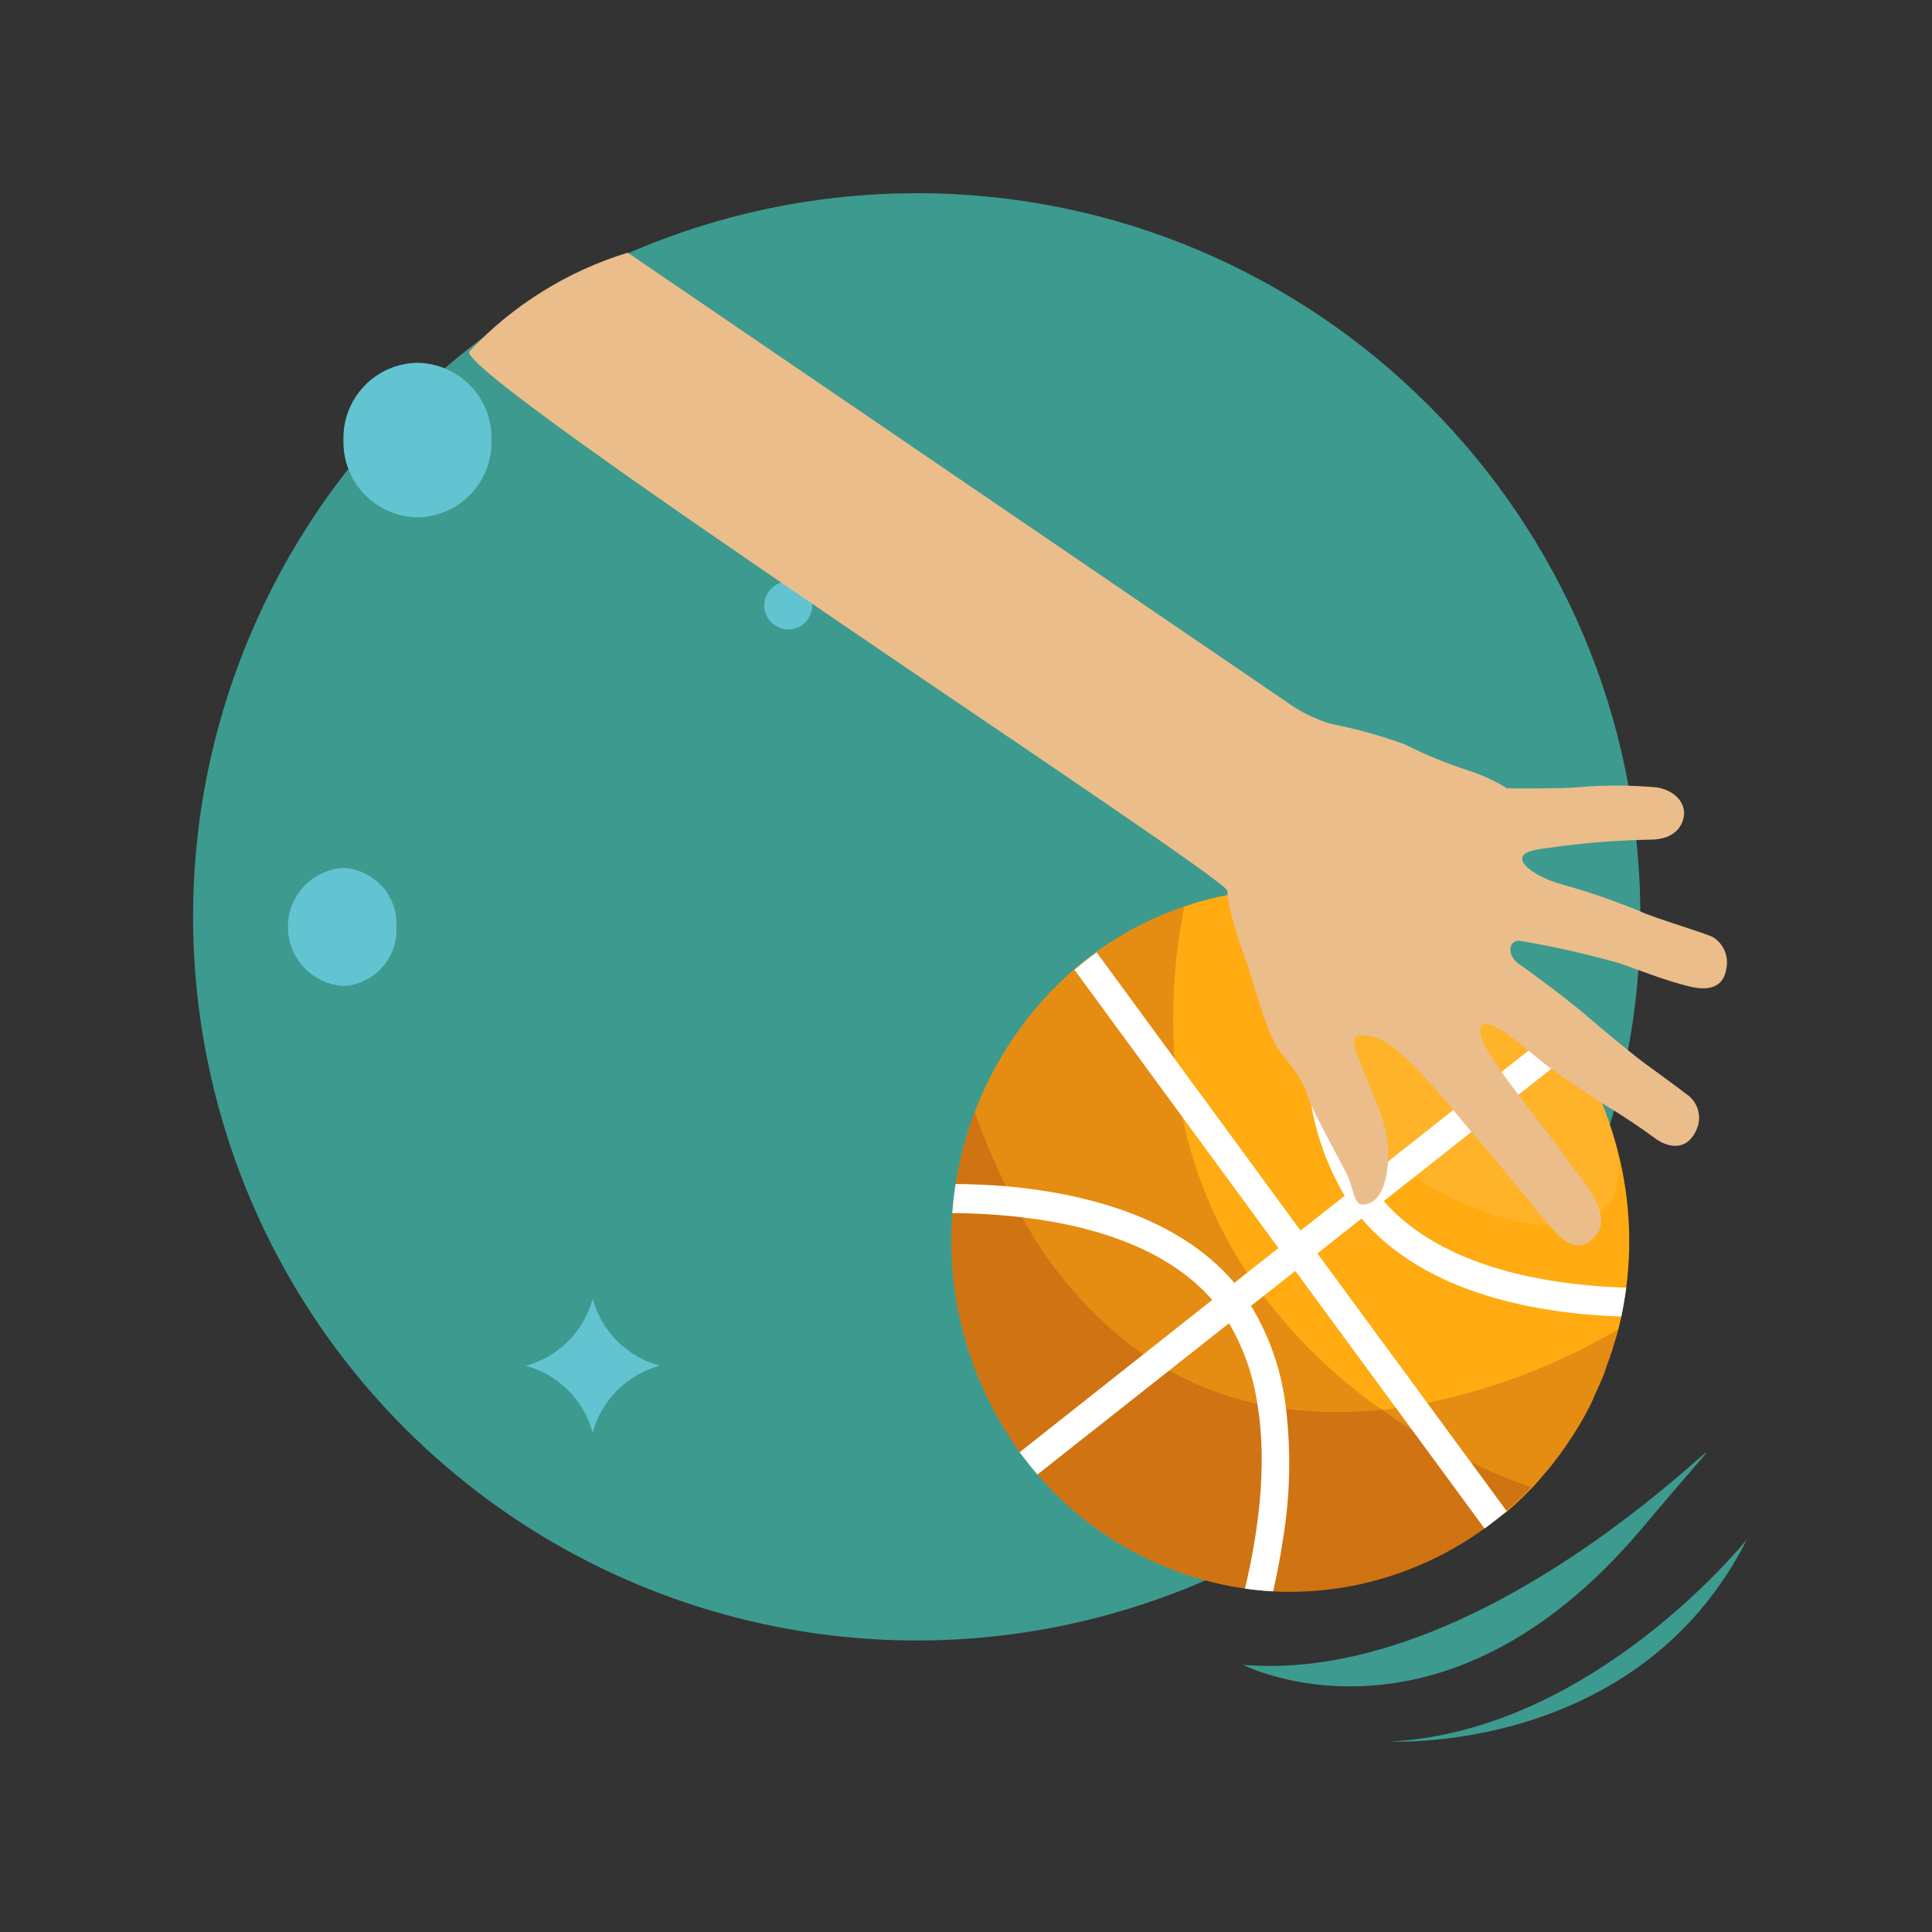 <svg xmlns="http://www.w3.org/2000/svg" width="180" height="180" viewBox="0 0 180 180">
    <rect x="0" y="0" width="180" height="180" fill="#333333" stroke="none"/>
    <g fill="none">
        <path fill="#3D9A8F" d="M135.83 67.41c.004 27.27-16.42 51.857-41.613 62.295-25.192 10.439-54.193 4.673-73.477-14.608C1.456 95.815-4.314 66.817 6.121 41.622 16.556 16.427 41.141 0 68.41 0c37.229.006 67.409 30.181 67.42 67.41" transform="translate(17 18)"/>
        <path fill="#63C4D1" d="M28.79 23c.054 1.87-.644 3.684-1.936 5.037-1.293 1.353-3.073 2.132-4.944 2.163-1.876-.023-3.664-.799-4.963-2.152-1.3-1.354-2-3.173-1.947-5.048-.054-1.87.644-3.684 1.936-5.037 1.293-1.353 3.073-2.132 4.944-2.163 1.876.023 3.664.799 4.963 2.152 1.3 1.354 2 3.173 1.947 5.048zM19.93 68.38c.074 1.38-.405 2.734-1.33 3.762-.924 1.027-2.22 1.646-3.6 1.718-2.909-.175-5.178-2.586-5.178-5.5s2.27-5.325 5.178-5.5c1.387.075 2.687.7 3.612 1.735.926 1.036 1.4 2.398 1.318 3.785zM58.67 38.41c0 .903-.544 1.717-1.379 2.061-.834.345-1.794.152-2.431-.488s-.826-1.6-.477-2.433c.348-.833 1.164-1.374 2.067-1.37 1.228.006 2.22 1.002 2.22 2.23zM83.84 38.22c.822 3.042 3.198 5.418 6.24 6.24-3.045.822-5.422 3.204-6.24 6.25-.82-3.049-3.201-5.43-6.25-6.25 3.046-.818 5.428-3.195 6.25-6.24zM38.22 103c.822 3.042 3.198 5.418 6.24 6.24-3.045.822-5.422 3.204-6.24 6.25-.817-3.038-3.185-5.413-6.22-6.24 3.037-.829 5.406-3.209 6.22-6.25z" transform="translate(17 18)"/>
        <path fill="#FFAB11" d="M121.31 124.4c-2.524 1.82-5.304 3.256-8.25 4.26-3.68 1.257-7.566 1.8-11.45 1.6-.874-.042-1.745-.129-2.61-.26-7.52-1.084-14.39-4.857-19.34-10.62-.57-.67-1.12-1.37-1.65-2.08-4.648-6.442-6.875-14.318-6.29-22.24.07-.91.17-1.81.31-2.71 1.206-7.751 5.1-14.83 11-20 .66-.57 1.34-1.11 2.06-1.63 2.518-1.83 5.3-3.266 8.25-4.26 3.81-1.306 7.842-1.84 11.86-1.57.48 0 1 .07 1.45.13.86.1 1.72.23 2.58.41 7.621 1.578 14.389 5.92 19 12.19.52.71 1 1.45 1.49 2.2 1.468 2.357 2.63 4.89 3.46 7.54 1.52 4.722 1.973 9.722 1.33 14.64-.12.9-.28 1.8-.46 2.69-.09.4-.18.8-.28 1.19-.1.39-.19.7-.29 1-.1.3-.17.58-.26.86-.023.103-.056.204-.1.3-.08.25-.16.5-.26.74s-.22.65-.34 1c-.12.35-.31.78-.48 1.17-.18.41-.36.81-.55 1.2.007.02.007.04 0 .06-.15.33-.31.65-.48 1-.595 1.148-1.263 2.257-2 3.32-.19.28-.38.56-.58.82l-.06.1-.55.72-.18.24c-.18.23-.36.45-.55.66-.19.21-.56.67-.85 1-.29.33-.38.42-.57.62l-.11.11c-.15.16-.32.32-.48.47-.11.13-.23.25-.36.36l-.5.47c-.14.13-.27.26-.42.38-.15.12-.25.23-.38.34-.71.52-1.42 1.06-2.11 1.58z" transform="translate(17 18)"/>
        <path fill="#811118" d="M121.31 124.4c-2.524 1.82-5.304 3.256-8.25 4.26-3.68 1.257-7.566 1.8-11.45 1.6-.874-.042-1.745-.129-2.61-.26-7.52-1.084-14.39-4.857-19.34-10.62-.57-.67-1.12-1.37-1.65-2.08-4.648-6.442-6.875-14.318-6.29-22.24.07-.91.17-1.81.31-2.71.357-2.3.957-4.556 1.79-6.73.837 2.368 1.812 4.686 2.92 6.94.49 1 1 2 1.53 2.9 2.733 5.053 6.584 9.414 11.26 12.75.774.534 1.575 1.028 2.4 1.48 2.569 1.44 5.34 2.486 8.22 3.1.9.21 1.79.36 2.68.48 2.96.378 5.954.401 8.92.07.45 0 .89-.09 1.33-.16.993-.133 1.963-.293 2.91-.48 6.264-1.296 12.274-3.61 17.79-6.85-.09.35-.19.7-.29 1-.1.3-.17.58-.26.86-.023.103-.056.204-.1.3-.08.25-.16.5-.26.74s-.22.65-.34 1c-.12.35-.31.78-.48 1.17-.18.41-.36.81-.55 1.2.007.02.007.04 0 .06-.15.33-.31.65-.48 1-.595 1.148-1.263 2.257-2 3.32-.19.28-.38.56-.58.82l-.06.1-.55.72-.18.24c-.18.23-.36.45-.55.66-.19.21-.56.67-.85 1-.29.33-.37.41-.57.61-.031.044-.068.085-.11.12-.15.16-.32.32-.48.47-.11.13-.23.25-.36.36l-.5.47c-.14.13-.27.26-.42.38-.15.12-.25.23-.38.34-.72.55-1.43 1.09-2.12 1.61z" opacity=".2" transform="translate(17 18)"/>
        <path fill="#811118" d="M121.31 124.4c-2.524 1.82-5.304 3.256-8.25 4.26-3.68 1.257-7.566 1.8-11.45 1.6-.874-.042-1.745-.129-2.61-.26-7.52-1.084-14.39-4.857-19.34-10.62-.57-.67-1.12-1.37-1.65-2.08-4.648-6.442-6.875-14.318-6.29-22.24.07-.91.17-1.81.31-2.71 1.206-7.751 5.1-14.83 11-20 .66-.57 1.34-1.11 2.06-1.63 2.518-1.83 5.3-3.266 8.25-4.26-.943 4.687-1.25 9.48-.91 14.25.14 1.837.393 3.664.76 5.47 1.06 5.14 3.097 10.028 6 14.4.48.75 1 1.47 1.53 2.17 3.098 4.076 6.809 7.649 11 10.59 1 .69 1.91 1.32 2.84 1.89 1.772 1.097 3.601 2.098 5.48 3 1.754.87 3.565 1.622 5.42 2.25l.14.12-.11.11c-.15.16-.32.32-.48.47-.11.13-.23.25-.36.36l-.5.47c-.14.13-.27.26-.42.38-.15.12-.25.23-.38.34-.64.61-1.35 1.15-2.04 1.67z" opacity=".2" transform="translate(17 18)"/>
        <path fill="#FFF" d="M114.76 91.66c-.77-.49-1.53-1-2.27-1.59-1.603-1.19-3.09-2.53-4.44-4-1.244-1.392-2.334-2.914-3.25-4.54-3.041-5.16-2.874-11.604.43-16.6.48 0 1 .07 1.45.13.86.1 1.72.23 2.58.41 7.621 1.578 14.389 5.92 19 12.19.52.71 1 1.45 1.49 2.2 1.468 2.357 2.63 4.89 3.46 7.54 3.43 11.15-8.5 10.6-18.45 4.26z" opacity=".1" transform="translate(17 18)"/>
        <path fill="#FFF" d="M134.05 104.66c.19-.89.34-1.79.46-2.69-7-.22-17-1.72-22.59-8.06l17.84-14.09c-.47-.75-1-1.49-1.49-2.2l-17.92 14.15c-1.07-1.777-1.847-3.715-2.3-5.74-1.64-7-.2-15.19 1.21-20.6-.86-.18-1.72-.31-2.58-.41-.562 2.135-1.013 4.298-1.35 6.48-.532 3.305-.71 6.657-.53 10 .15 4.198 1.347 8.292 3.48 11.91l-4.11 3.24-19-25.92c-.72.52-1.4 1.06-2.06 1.63l19 25.92-4.11 3.24c-5.31-6.25-14.13-8.36-21.26-9-1.69-.14-3.28-.2-4.71-.21-.14.9-.24 1.8-.31 2.71 2.189.012 4.376.146 6.55.4 6.23.73 13.34 2.73 17.67 7.69L78 117.3c.53.71 1.08 1.41 1.65 2.08l17.85-14.09c1.362 2.304 2.258 4.852 2.64 7.5 1 5.91 0 12.37-1.15 17.21.868.132 1.743.218 2.62.26.34-1.45.65-3 .9-4.7.683-4.061.788-8.2.31-12.29-.378-3.402-1.49-6.68-3.26-9.61l4.12-3.25 17.63 24c.71-.52 1.4-1.06 2.06-1.63l-17.63-24 4.11-3.25c6.07 7.14 16.71 8.88 24.2 9.13z" transform="translate(17 18)"/>
        <path fill="#EBBD8B" d="M26.74 14.73C25 16.66 97.4 63.75 97.35 65c-.05 1.25 1.07 4.69 1.73 6.5.66 1.81 1.54 5.46 2.73 7.75.61 1.19 2.33 2.74 2.91 4.57.58 1.83 3 6 3.78 7.62.78 1.62.54 3.3 2.1 2.66 1.56-.64 1.82-3.6 1.72-5.23-.17-2.77-1.78-5.64-2.56-7.76s-1.24-3.08 1.31-2.48c2.55.6 7.48 7.06 9.1 8.91 1.62 1.85 5.68 6.81 6.77 8.13 1.09 1.32 2.83 3.64 4.71 1.48s-1.84-5.86-2.56-7c-.72-1.14-2.72-3.57-3.59-4.8-.87-1.23-5.25-6.45-4.53-7.69.72-1.24 4.53 2.4 6 3.5 1.47 1.1 4.7 3.29 5.9 4 1.2.71 3.13 2 4.31 2.88 1.18.88 2.91 1.24 3.81-.65.65-1.225.25-2.744-.92-3.49-.62-.5-3-2.21-4.06-3-1.06-.79-3.72-3-5.22-4.29-1.5-1.29-5.08-4-6.24-4.77-1.16-.77-1.05-2.23 0-2.2 3.155.537 6.28 1.24 9.36 2.11 1.31.45 4.19 1.6 6.49 2.16s3.25-.31 3.44-1.68c.238-1.14-.261-2.306-1.25-2.92-.85-.43-5.21-1.68-6.95-2.47-2.35-.964-4.754-1.789-7.2-2.47-1.64-.44-3.64-1.52-3.62-2.38.02-.86 2.08-.91 3.65-1.16 2.74-.35 5.498-.55 8.26-.6 2.38 0 3.1-1.38 3.17-2.36.07-.98-.7-2.15-2.45-2.5-2.571-.24-5.159-.24-7.73 0-1.64.12-6.31.08-6.31.08-1.135-.701-2.35-1.262-3.62-1.67-2.03-.656-4.006-1.468-5.91-2.43-2.24-.813-4.54-1.451-6.88-1.91-1.498-.446-2.909-1.146-4.17-2.07C102 46.8 41.48 5.54 41.48 5.54c-5.629 1.73-10.71 4.897-14.74 9.19z" transform="translate(17 18)"/>
        <path fill="#3D9A8F" d="M98.81 137.11s18.48 9.46 37.16-12.71c18.68-22.17-9.69 15.01-37.16 12.71zM112.54 144.25s23.11 1.24 33.23-18.85c0 0-14.26 17.89-33.23 18.85z" transform="translate(17 18)"/>
    </g>
</svg>
